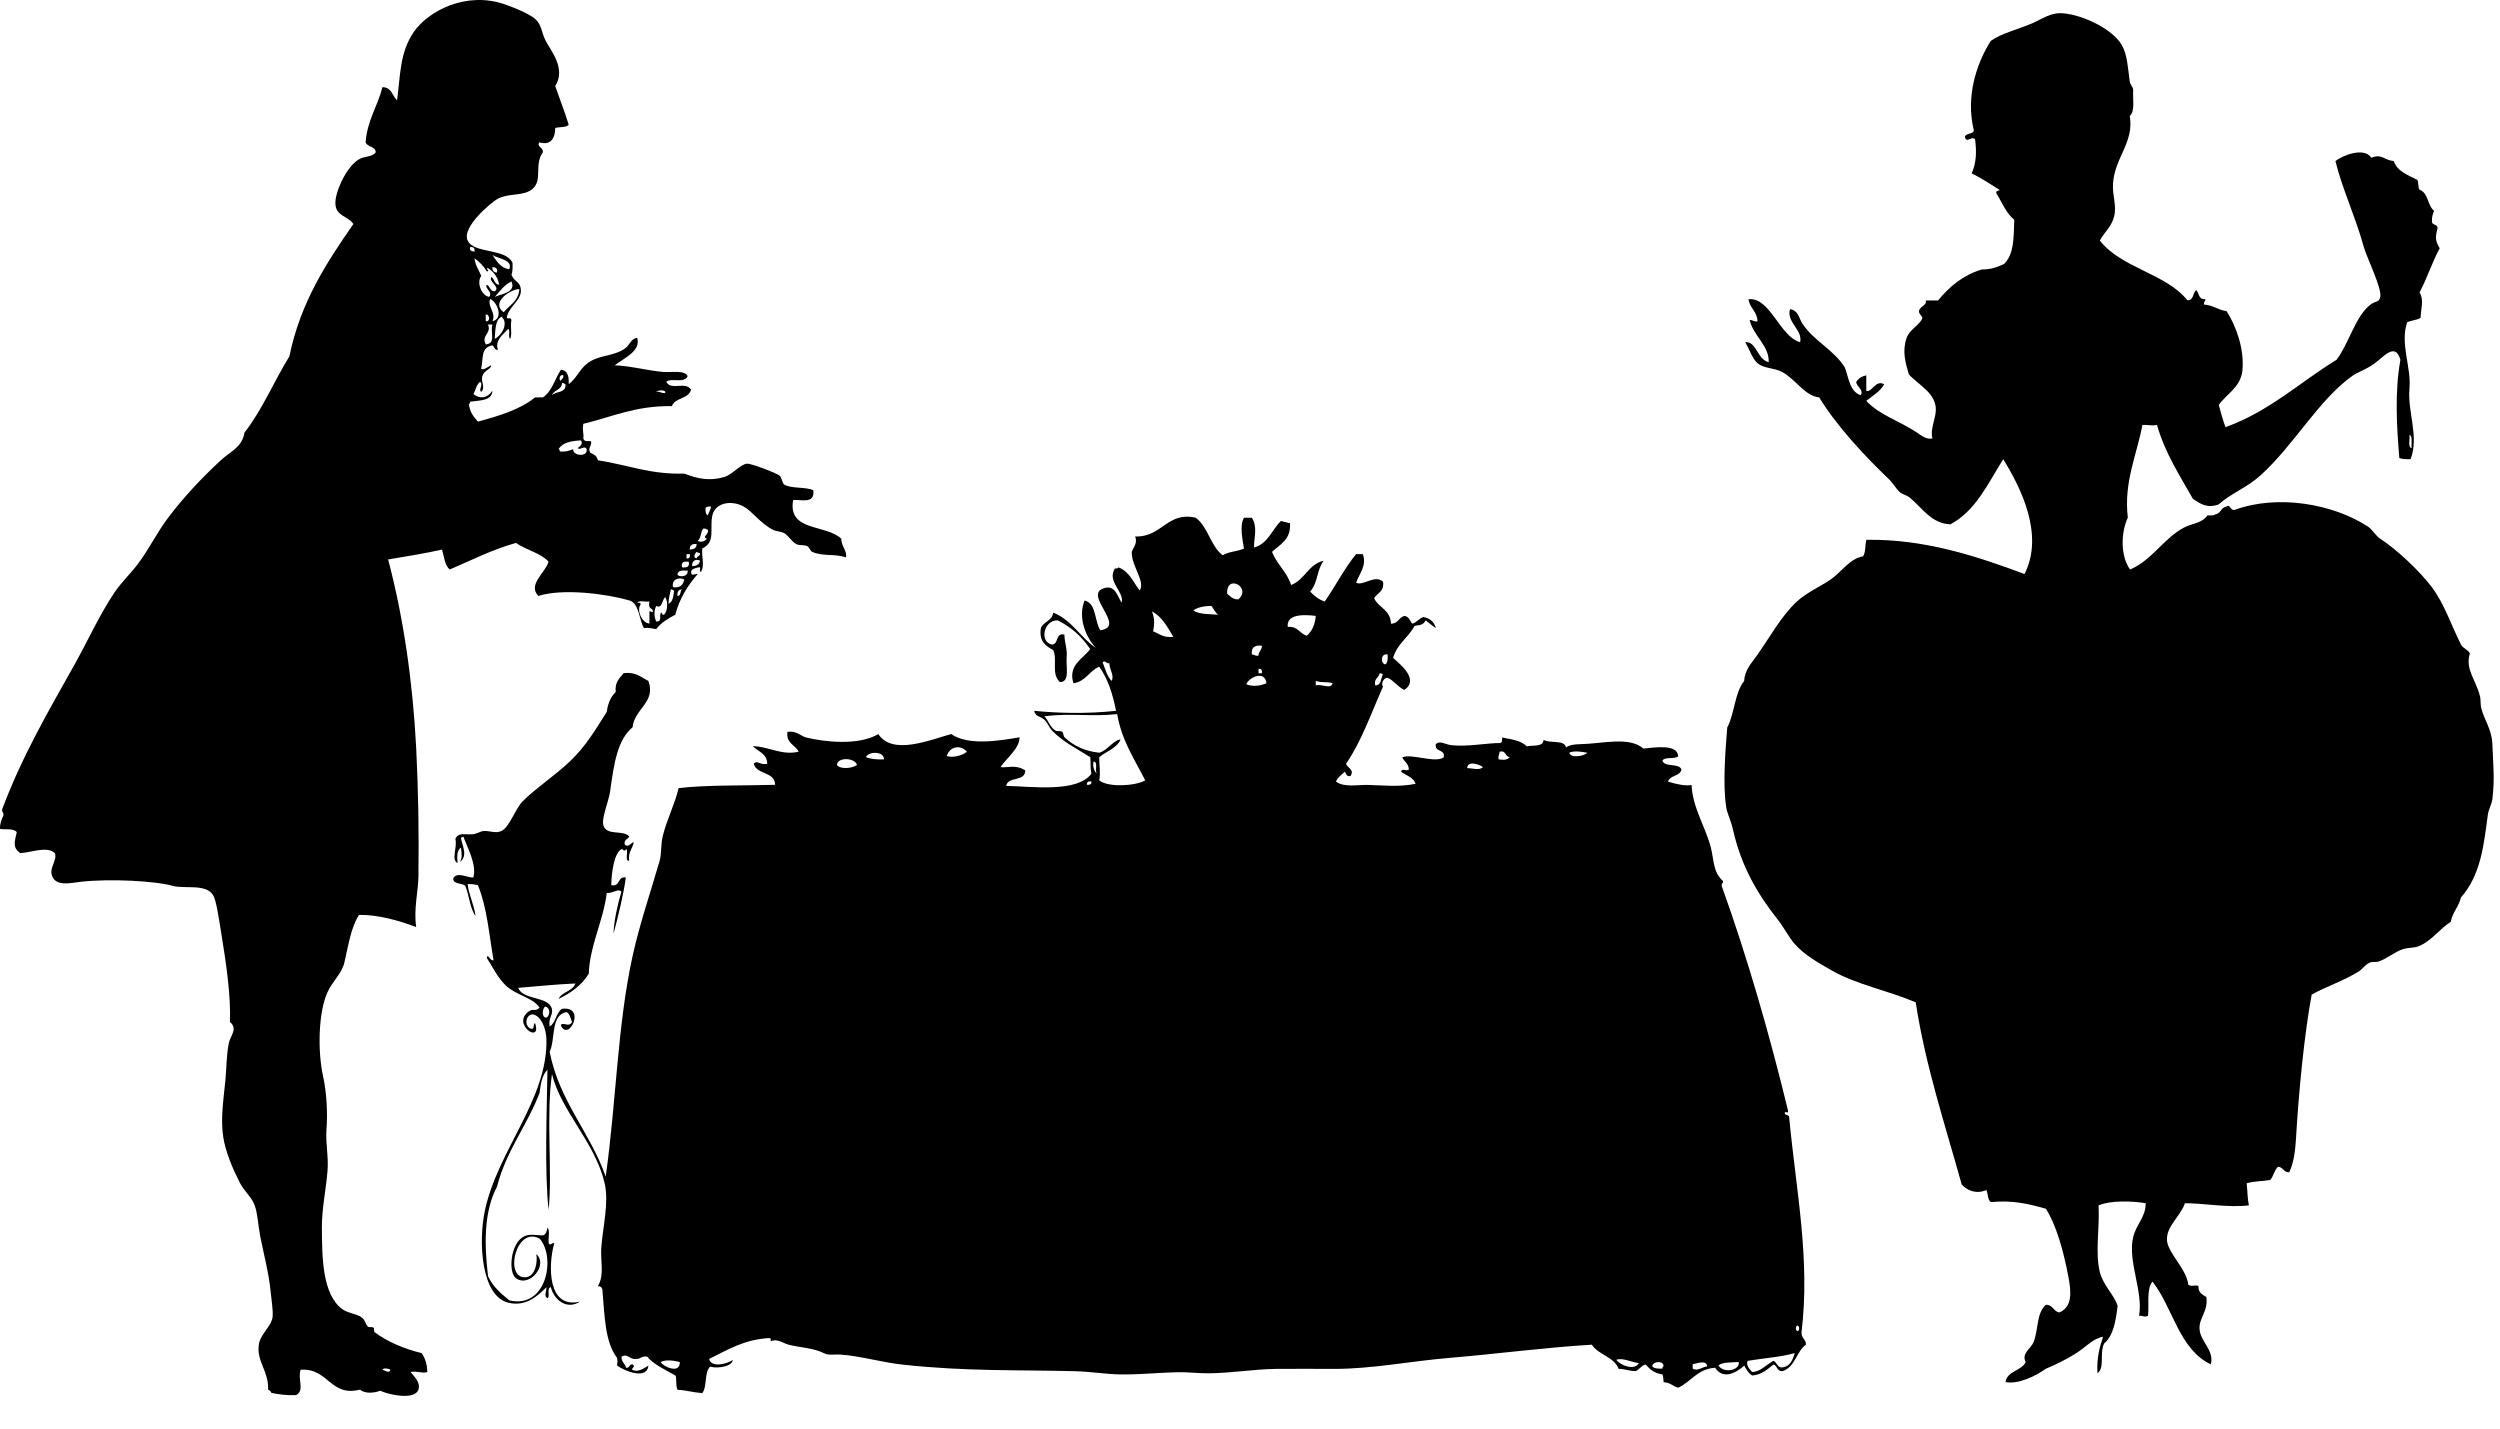 <?xml version="1.0" encoding="UTF-8" standalone="no"?>
<!DOCTYPE svg PUBLIC "-//W3C//DTD SVG 1.1//EN" "http://www.w3.org/Graphics/SVG/1.1/DTD/svg11.dtd">
<svg width="100%" height="100%" viewBox="0 0 56 32" version="1.1" xmlns="http://www.w3.org/2000/svg" xmlns:xlink="http://www.w3.org/1999/xlink" xml:space="preserve" xmlns:serif="http://www.serif.com/" style="fill-rule:evenodd;clip-rule:evenodd;stroke-linejoin:round;stroke-miterlimit:1.414;">
    <g transform="matrix(1,0,0,1,-291.972,-102.862)">
        <path d="M304.032,116.212C303.784,115.958 304.189,115.693 304.26,115.444C304.079,115.243 303.754,115.185 303.531,115.023C302.988,115.175 302.534,115.411 302.048,115.618C301.931,115.528 301.923,115.33 301.872,115.173C301.486,115.261 301.071,115.324 300.666,115.394C301.01,116.689 301.22,118.15 301.295,119.623C301.344,120.594 301.357,121.554 301.345,122.49C301.34,122.834 301.235,123.229 301.295,123.629C300.929,123.488 300.444,123.348 300.014,123.356C299.833,123.637 299.778,124.03 299.687,124.419C299.629,124.669 299.428,124.83 299.309,125.086C299.105,125.526 299.083,126.396 299.208,126.966C299.294,127.354 299.313,127.823 299.284,128.177C299.262,128.468 299.336,128.777 299.308,129.092C299.276,129.507 299.181,129.927 299.182,130.353C299.186,131.019 299.189,131.849 299.635,132.184C299.771,132.285 299.97,132.287 300.087,132.382C300.15,132.432 300.157,132.524 300.214,132.579C300.235,132.601 300.303,132.576 300.339,132.603C300.36,132.619 300.344,132.688 300.363,132.704C300.652,132.917 301.021,133.077 301.419,133.172C301.507,133.305 301.538,133.435 301.545,133.593C301.46,133.638 301.314,133.565 301.167,133.593C301.26,133.709 301.396,133.832 301.344,133.989C301.264,134.239 300.654,134.096 300.489,134.014C300.349,134.069 300.142,134.085 300.038,133.989C299.366,134.161 299.332,133.5 298.706,133.544C298.632,133.769 298.805,133.995 298.606,134.113C298.396,134.121 298.22,134.097 298.052,134.063C298.037,134.027 298.013,134.004 297.977,133.989C297.998,133.568 297.695,133.342 297.776,132.95C297.824,132.724 298.056,132.568 298.079,132.356C298.092,132.201 298.05,131.969 298.028,131.738C297.994,131.388 297.882,130.963 297.8,130.551C297.753,130.304 297.745,130.043 297.675,129.858C297.603,129.667 297.437,129.538 297.349,129.364C297.187,129.046 297.023,128.668 296.972,128.325C296.909,127.909 296.98,127.49 297.023,127.039C297.048,126.765 297.044,126.49 297.098,126.224C297.13,126.068 297.308,125.905 297.122,125.754C297.147,125.172 297.035,124.416 296.922,123.727C296.874,123.435 296.816,123.021 296.744,122.911C296.584,122.66 296.149,122.771 295.866,122.712C295.462,122.592 294.429,122.541 293.781,122.614C293.551,122.639 293.193,122.737 293.127,122.442C293.092,122.285 293.255,122.125 293.202,121.971C293.015,121.805 292.665,121.964 292.424,121.971C292.25,121.846 292.298,121.723 292.348,121.502C292.271,121.405 292.058,121.455 291.972,121.428C291.969,121.3 292.009,121.216 292.047,121.131C292.065,121.055 292.003,121.058 292.023,120.983C292.469,119.795 293.057,118.792 293.63,117.769C293.94,117.218 294.192,116.647 294.534,116.137C294.687,115.908 294.895,115.715 295.061,115.494C295.312,115.161 295.496,114.776 295.741,114.455C296.08,114.008 296.485,113.571 296.922,113.169C297.142,112.967 297.395,112.882 297.449,112.551C297.846,112.044 298.109,111.404 298.454,110.844C298.703,109.633 299.286,108.747 299.888,107.88C299.763,107.695 299.501,107.709 299.485,107.433C299.469,107.181 299.714,106.631 299.988,106.445C300.134,106.346 300.303,106.394 300.389,106.272C300.38,106.134 300.201,106.16 300.162,106.05C300.199,105.55 300.432,105.243 300.539,104.814C300.746,104.817 300.759,105.009 300.866,105.109C300.944,104.528 300.925,104.04 301.242,103.576C301.561,103.115 302.405,102.657 303.278,102.959C303.502,103.036 303.859,103.183 303.981,103.306C304.101,103.425 304.109,103.596 304.182,103.749C304.29,103.978 304.665,104.387 304.409,104.79C304.509,105.079 304.619,105.357 304.711,105.656C304.654,105.723 304.505,105.7 304.409,105.729C304.409,105.924 304.332,106.132 304.056,106.051C303.981,106.143 304.146,106.164 304.132,106.273C303.933,106.547 304.13,106.893 303.905,107.089C303.702,107.267 303.389,107.178 303.126,107.312C302.999,107.377 302.306,107.945 302.447,108.25C302.588,108.55 303.286,108.415 303.452,108.746C303.455,108.847 303.458,108.949 303.428,109.017C303.487,109.164 303.596,109.168 303.629,109.288C303.704,109.565 303.389,109.694 303.327,109.955C303.321,110.047 303.405,109.939 303.428,110.03C303.396,110.199 303.449,110.303 303.404,110.451C303.34,110.423 303.414,110.259 303.354,110.229C303.251,110.351 303.049,110.479 303.126,110.698C303.042,110.71 303.052,110.624 303.001,110.599C302.734,110.646 302.803,110.893 302.75,111.119C302.802,111.17 302.912,111.067 302.976,111.045C302.967,111.143 302.82,111.145 302.775,111.292C302.74,111.408 302.853,111.545 302.751,111.639C302.682,111.602 302.806,111.471 302.726,111.416C302.643,111.474 302.629,111.602 302.576,111.688C302.713,111.803 302.885,111.787 303.003,111.614C302.99,111.847 302.717,111.827 302.5,111.861C302.504,111.89 302.495,111.904 302.476,111.911C302.493,112.091 302.583,112.2 302.677,112.306C303.156,112.177 303.624,112.035 303.958,111.763C304.017,111.763 304.075,111.763 304.134,111.763C304.339,111.626 304.402,111.35 304.535,111.145C304.71,111.158 304.716,111.34 304.712,111.466C304.922,111.308 304.96,111.086 305.215,110.945C305.465,110.808 305.778,110.827 305.993,110.651C306.091,110.568 306.103,110.451 306.245,110.429C306.334,110.728 305.946,110.884 305.741,111.046C306.077,111.054 306.498,111.167 306.821,111.193C307.007,111.21 307.321,111.144 307.375,111.292C307.293,111.459 307.002,111.316 306.897,111.416C307.01,111.621 307.319,111.394 307.451,111.589C307.4,111.805 307.089,111.763 307.023,111.96C306.212,111.945 305.677,112.203 305.038,112.356C305.008,112.523 305.057,112.566 305.038,112.678C305.058,112.781 305.167,112.723 305.215,112.752C305.22,112.885 305.138,112.875 305.19,112.999C305.269,113.049 305.329,113.045 305.365,113.172C306.042,113.277 306.547,113.495 307.3,113.47C307.602,113.589 307.878,113.644 308.205,113.544C308.375,113.491 308.561,113.259 308.707,113.248C308.789,113.241 309.363,113.454 309.436,113.518C309.482,113.56 309.494,113.676 309.537,113.716C309.7,113.811 310.005,113.764 310.19,113.841C310.233,114.17 309.897,114.04 309.738,114.064C309.616,114.779 310.471,114.598 310.818,114.93C310.812,115.096 310.964,115.222 310.918,115.349C310.677,115.258 310.421,115.333 310.164,115.224C310.131,115.212 310.099,115.123 310.064,115.102C309.99,115.057 309.888,115.089 309.812,115.051C309.708,115 309.635,114.858 309.537,114.804C309.461,114.762 309.357,114.767 309.285,114.73C308.994,114.576 308.824,114.315 308.631,114.209C308.354,114.056 307.992,114.123 307.929,114.407C307.861,114.708 308.013,115.001 307.702,115.149C307.686,115.363 307.76,115.515 307.677,115.668C307.61,115.685 307.696,115.552 307.628,115.569C307.552,115.586 307.473,115.6 307.452,115.668C307.452,115.784 307.522,115.716 307.602,115.718C307.382,115.972 307.197,116.258 307.098,116.632C306.934,116.718 306.778,116.812 306.671,116.954C306.583,116.942 306.508,116.917 306.395,116.929C306.289,116.745 306.291,116.376 306.069,116.311C305.556,116.163 304.576,116.036 304.032,116.212ZM306.319,116.41C306.23,116.522 306.345,116.817 306.519,116.83C306.519,116.74 306.519,116.648 306.519,116.557C306.575,116.541 306.599,116.628 306.595,116.533C306.571,116.485 306.483,116.497 306.519,116.335C306.435,116.351 306.288,116.303 306.245,116.361C306.283,116.363 306.331,116.356 306.319,116.41ZM302.601,108.499C302.613,108.421 302.58,108.387 302.5,108.399C302.483,108.482 302.542,108.489 302.601,108.499ZM303.38,108.894C303.465,108.675 303.133,108.664 303.003,108.574C303.098,108.709 303.178,108.863 303.38,108.894ZM302.752,109.042C302.64,109.194 302.757,109.479 302.928,109.513C303.025,109.412 302.811,109.307 302.877,109.241C302.953,109.271 302.944,109.388 303.054,109.388C303.192,109.29 302.905,109.171 302.978,109.066C303.051,109.109 303.042,109.234 303.154,109.24C303.122,109.066 303.03,108.949 302.903,108.868C302.825,108.861 302.966,108.939 302.878,108.942C302.808,108.823 302.71,108.728 302.602,108.646C302.618,108.811 302.7,108.913 302.752,109.042ZM303.103,108.968C303.123,108.876 303.076,108.846 303.003,108.845C302.996,108.924 303.032,108.963 303.103,108.968ZM303.054,109.513C303.21,109.442 303.536,109.416 303.43,109.167C303.265,109.242 303.17,109.387 303.054,109.513ZM303.254,109.857C303.384,109.698 303.587,109.608 303.606,109.338C303.434,109.329 302.947,109.627 303.254,109.857ZM303.003,110.057C303.257,110.001 303.115,109.626 302.952,109.561C302.881,109.732 303.091,109.857 303.003,110.057ZM302.853,110.057C302.963,110.077 302.942,109.895 302.853,109.908C302.853,109.956 302.853,110.007 302.853,110.057ZM303.054,110.451C303.199,110.387 303.379,110.108 303.205,109.955C303.06,110.03 303.071,110.255 303.054,110.451ZM302.853,110.576C303.091,110.558 302.948,110.305 303.003,110.131C302.97,110.131 302.936,110.131 302.902,110.131C302.99,110.336 302.743,110.369 302.853,110.576ZM304.535,111.392C304.546,111.344 304.606,111.347 304.587,111.267C304.51,111.238 304.479,111.373 304.535,111.392ZM304.335,111.712C304.429,111.624 304.661,111.67 304.637,111.465C304.605,111.463 304.601,111.433 304.561,111.44C304.556,111.599 304.381,111.593 304.335,111.712ZM306.873,111.663C306.898,111.579 306.684,111.605 306.671,111.639C306.765,111.621 306.779,111.68 306.873,111.663ZM304.485,112.923C304.505,112.929 304.514,112.944 304.509,112.973C304.646,112.991 304.724,112.954 304.812,112.923C304.791,113.074 305.146,113.11 305.113,112.923C305.065,112.825 304.967,112.959 304.912,112.899C304.97,112.853 305.033,112.81 304.987,112.727C304.766,112.738 304.569,112.775 304.485,112.923ZM307.777,114.234C307.773,114.311 307.776,114.384 307.827,114.407C307.849,114.338 307.887,114.284 307.902,114.209C307.845,114.202 307.806,114.212 307.777,114.234ZM307.602,114.976C307.656,115.022 307.779,114.986 307.802,114.928C307.686,114.884 307.86,114.837 307.827,114.729C307.793,114.721 307.779,114.693 307.725,114.703C307.664,114.774 307.677,114.918 307.602,114.976ZM307.424,115.174C307.511,115.165 307.578,115.144 307.576,115.049C307.474,115.039 307.416,115.076 307.424,115.174ZM307.576,115.371C307.584,115.313 307.663,115.326 307.651,115.249C307.617,115.249 307.595,115.238 307.576,115.223C307.541,115.255 307.486,115.355 307.576,115.371ZM307.35,115.371C307.416,115.38 307.433,115.337 307.424,115.274C307.4,115.274 307.375,115.274 307.35,115.274C307.35,115.305 307.35,115.338 307.35,115.371ZM307.476,115.545C307.572,115.54 307.641,115.509 307.652,115.421C307.558,115.373 307.466,115.423 307.476,115.545ZM307.249,115.569C307.356,115.584 307.425,115.561 307.399,115.445C307.293,115.431 307.224,115.454 307.249,115.569ZM307.148,115.742C307.235,115.804 307.392,115.763 307.375,115.644C307.262,115.639 307.145,115.631 307.148,115.742ZM307.048,116.015C307.215,116.038 307.276,115.959 307.299,115.843C307.183,115.778 307.008,115.844 307.048,116.015ZM306.947,116.385C307.05,116.345 307.053,116.21 307.073,116.089C307.042,116.088 307.038,116.059 306.999,116.065C306.977,116.167 306.949,116.262 306.947,116.385ZM307.148,116.212C307.233,116.212 307.2,116.098 307.249,116.064C307.168,116.067 307.138,116.12 307.148,116.212ZM306.671,116.435C306.617,116.552 306.621,116.668 306.671,116.783C306.834,116.794 306.707,116.598 306.797,116.584C306.8,116.613 306.805,116.642 306.848,116.632C306.926,116.548 306.941,116.35 306.873,116.237C306.797,116.3 306.807,116.508 306.671,116.435ZM300.716,133.544C300.695,133.522 300.557,133.492 300.54,133.544C300.595,133.56 300.696,133.637 300.716,133.544Z"/>
        <path d="M303.907,125.583C303.737,125.594 303.717,125.841 303.856,125.903C303.961,125.934 303.901,125.798 303.958,125.781C304.12,126.271 303.4,125.79 303.832,125.508C303.92,125.45 303.967,125.529 304.058,125.433C303.911,125.204 303.536,125.16 303.304,124.939C303.118,124.762 303.015,124.533 302.877,124.321C302.897,124.196 302.947,124.399 303.028,124.371C302.927,123.794 302.878,123.167 302.676,122.689C302.582,122.674 302.585,122.666 302.448,122.664C302.456,122.856 302.594,123.129 302.625,123.382C302.497,123.209 302.485,122.925 302.397,122.712C302.334,122.629 302.126,122.683 302.123,122.541C302.206,122.369 302.477,122.541 302.575,122.515C302.656,122.245 302.448,121.855 302.349,121.601C302.328,121.605 302.323,121.624 302.298,121.624C302.305,121.764 302.474,122.031 302.273,122.169C302.334,122.063 302.312,121.99 302.298,121.849C302.194,121.914 302.214,122.076 302.222,122.194C302.069,122.118 302.222,121.853 302.172,121.65C302.246,121.505 302.353,121.56 302.549,121.55C302.642,121.546 302.727,121.485 302.8,121.477C302.936,121.464 303.062,121.539 303.203,121.477C303.38,121.398 303.522,120.965 303.681,120.81C303.974,120.515 304.39,120.246 304.735,119.92C305.104,119.57 305.322,119.188 305.564,118.807C305.588,118.617 305.655,118.467 305.764,118.362C305.739,118.138 305.854,118.052 305.942,117.941C306.22,117.907 306.332,118.035 306.494,118.113C306.677,118.584 306.181,118.74 306.142,119.152C305.809,119.434 305.731,119.918 305.639,120.587C305.609,120.81 305.438,121.194 305.489,121.354C305.565,121.594 305.933,121.44 306.067,121.601C306.039,121.664 305.945,121.664 305.965,121.775C306.043,121.864 306.111,121.736 306.167,121.725C306.145,121.876 306.036,121.942 306.066,122.145C305.949,122.145 306.066,121.913 305.991,121.874C305.998,121.959 305.888,121.882 305.916,121.874C305.718,121.932 305.665,122.476 305.665,122.69C305.874,122.732 305.795,122.488 305.991,122.516C305.942,122.885 305.82,123.385 305.715,123.777C305.72,123.51 305.808,123.11 305.891,122.839C305.83,122.749 305.7,122.88 305.564,122.863C305.484,123.502 305.179,124.049 305.162,124.669C305.007,124.927 304.766,125.103 304.484,125.237C304.562,125.074 304.799,125.071 304.86,124.892C304.434,124.91 303.981,124.958 303.58,124.99C303.684,125.271 304.262,125.171 304.334,125.46C304.366,125.595 304.252,125.653 304.284,125.856C304.425,125.772 304.425,125.548 304.559,125.46C305.118,125.383 304.708,126.216 304.534,125.83C304.569,125.737 304.722,125.89 304.785,125.756C304.753,125.673 304.739,125.57 304.66,125.533C304.3,125.599 304.42,126.137 304.284,126.423C304.506,127.547 305.19,128.217 305.54,129.218C305.783,127.475 305.801,125.828 306.143,124.273C306.305,123.54 306.544,122.851 306.747,122.147C306.794,121.985 306.768,121.796 306.821,121.578C306.909,121.22 307.089,120.874 307.173,120.516C307.786,120.442 308.634,120.463 309.335,120.442C309.327,120.136 308.922,120.223 308.857,119.971C308.929,119.877 309.001,120.01 309.159,119.971C309.152,119.739 308.951,119.697 308.833,119.576C309.195,119.582 309.481,119.791 309.862,119.7C309.787,119.544 309.576,119.519 309.611,119.255C309.811,119.23 309.885,119.33 310.011,119.377C310.409,119.479 311.204,119.573 311.646,119.305C311.963,119.79 312.799,119.437 313.278,119.305C313.655,119.563 314.318,119.464 314.811,119.377C314.806,119.638 314.523,119.835 314.384,120.045C314.538,120.069 314.715,119.976 314.938,120.119C314.94,120.379 314.547,120.247 314.51,120.466C315.103,120.479 316.098,120.621 316.419,120.194C316.389,120.046 316.41,119.992 316.394,119.823C316.093,119.633 315.781,119.479 315.54,119.229C315.471,119.157 315.434,119.045 315.364,118.982C315.284,118.909 315.154,118.911 315.138,118.784C315.657,118.838 316.33,118.855 316.971,118.784C316.897,118.405 316.786,118.06 316.594,117.796C316.37,117.888 316.295,118.128 316.017,118.167C315.888,117.759 316.24,117.613 316.393,117.401C316.209,117.128 315.972,116.909 315.664,116.758C315.348,116.75 315.249,117.246 315.539,117.3C315.695,117.291 315.602,117.032 315.815,117.077C315.816,117.263 315.884,117.389 315.865,117.597C315.846,117.795 315.945,118.142 315.715,118.14C315.51,117.96 315.666,117.633 315.564,117.424C315.399,117.332 315.24,117.233 315.288,116.93C315.349,116.784 315.542,116.769 315.564,116.585C315.983,116.749 316.171,117.141 316.518,117.375C316.321,117.164 316.101,116.722 316.267,116.312C316.54,116.383 316.483,116.777 316.62,116.979C317.218,116.899 316.228,116.191 316.695,116.039C316.951,115.958 316.991,116.198 317.097,116.362C317.16,116.107 316.759,115.897 316.946,115.595C316.983,115.597 317.018,115.599 317.022,115.57C317.267,115.659 317.356,115.901 317.501,116.09C317.635,115.882 317.314,115.548 317.323,115.224C317.366,115.112 317.458,115.024 317.399,114.879C318.001,114.902 318.114,114.313 318.756,114.459C319.033,114.662 319.086,115.09 319.359,115.299C319.529,115.207 319.657,115.226 319.836,115.151C319.807,114.943 319.734,114.649 319.836,114.459C319.895,114.459 319.954,114.459 320.013,114.459C320.153,114.678 320.054,114.916 320.063,115.126C320.377,115.041 320.461,114.726 320.666,114.532C320.736,114.546 320.798,114.57 320.868,114.583C320.892,114.953 320.644,115.055 320.465,115.224C320.575,115.505 320.799,115.671 320.893,115.966C321.202,115.849 321.276,115.502 321.622,115.423C321.464,115.632 321.499,115.907 321.32,116.114C321.41,116.206 321.508,116.291 321.646,116.337C321.888,115.99 322.083,115.597 322.349,115.275C322.401,115.275 322.451,115.275 322.499,115.275C322.597,115.537 322.409,115.726 322.349,115.916C322.519,115.993 322.764,115.724 322.952,115.892C322.986,116.116 322.82,116.142 322.752,116.263C322.852,116.477 323.124,116.524 323.129,116.832C323.292,116.835 323.303,116.69 323.431,116.659C323.536,116.671 323.551,116.77 323.607,116.832C323.711,116.803 323.755,116.714 323.858,116.684C324.006,116.712 324.098,116.793 324.134,116.931C324.053,116.879 323.985,116.815 323.907,116.759C323.85,116.873 323.763,116.86 323.656,116.883C323.522,117.145 323.263,117.286 323.178,117.599C323.332,117.741 323.772,118.077 323.43,118.317C323.28,118.249 323.204,118.11 323.053,118.044C322.96,118.039 322.901,118.19 322.951,118.243C322.688,118.833 322.471,119.467 322.122,119.973C322.16,120.067 322.315,120.098 322.224,120.245C322.128,120.264 322.127,120.192 322.098,120.147C322.025,120.215 321.939,120.271 321.897,120.369C322.085,120.508 322.381,120.437 322.626,120.445C322.956,120.453 323.315,120.496 323.682,120.419C323.631,120.272 323.469,120.232 323.355,120.148C323.387,120.053 323.458,120.151 323.531,120.099C323.525,119.965 323.427,119.922 323.381,119.827C323.588,119.735 324.12,119.964 324.311,119.827C324.351,119.632 324.101,119.721 324.135,119.531C324.227,119.441 324.354,119.542 324.487,119.555C324.852,119.593 325.291,119.504 325.568,119.506C325.622,119.503 325.622,119.445 325.618,119.381C325.827,119.423 326.05,119.451 326.172,119.58C326.316,119.549 326.544,119.599 326.548,119.432C326.677,119.526 327.013,119.42 327.051,119.604C327.129,119.551 327.22,119.534 327.377,119.531C327.862,119.523 328.468,119.351 328.784,119.63C329.026,119.608 329.549,119.517 329.563,119.802C329.487,119.877 329.264,119.805 329.21,119.9C329.261,120.059 329.583,119.946 329.637,120.099C329.606,120.257 329.377,120.221 329.336,120.37C329.516,120.428 329.732,120.473 329.863,120.446C329.885,120.948 330.171,121.382 330.291,121.829C330.364,122.105 330.339,122.399 330.566,122.596C330.577,122.655 330.521,122.65 330.542,122.719C331.114,124.307 331.619,126.069 332.024,127.74C332.028,127.837 331.985,127.732 331.949,127.79C331.951,127.853 332.047,127.825 332.049,127.888C332.208,129.56 332.524,131.061 332.326,132.71C332.321,132.836 332.424,132.859 332.426,132.982C332.208,133.136 332.187,133.486 331.899,133.576C331.772,133.585 331.788,133.452 331.699,133.427C331.561,133.532 331.443,133.654 331.22,133.674C331.14,133.621 331.089,133.54 331.045,133.452C330.858,133.615 330.572,133.775 330.391,133.5C329.991,133.525 329.856,133.814 329.563,133.947C329.445,133.913 329.379,133.829 329.237,133.823C329.227,133.715 329.232,133.708 329.211,133.649C329.034,133.626 328.928,133.534 328.834,133.427C328.732,133.45 328.7,133.54 328.608,133.576C328.43,133.569 328.367,133.522 328.23,133.525C328.125,133.251 327.778,133.213 327.628,132.983C326.563,133.047 325.523,133.188 324.437,133.279C323.57,133.351 322.705,133.528 321.848,133.525C321.413,133.524 320.993,133.522 320.568,133.525C320.052,133.531 319.543,133.622 319.036,133.624C318.787,133.625 318.565,133.593 318.331,133.6C317.914,133.61 317.499,133.655 317.076,133.649C316.743,133.645 316.391,133.584 316.045,133.577C314.804,133.544 313.607,133.586 312.176,133.428C311.72,133.377 311.228,133.233 310.794,133.204C310.666,133.196 310.534,133.226 310.441,133.179C310.182,133.05 309.89,133.049 309.637,132.983C309.506,132.947 309.379,132.839 309.236,132.907C309.238,132.872 309.24,132.838 309.21,132.834C308.631,132.865 308.264,133.105 307.855,133.303C307.909,133.512 308.268,133.409 308.382,133.327C308.39,133.457 308.068,133.528 307.879,133.475C307.745,133.599 307.816,133.924 307.703,134.068C307.468,134.05 307.354,134.002 307.15,133.994C307.098,133.9 307.139,133.713 307.099,133.672C306.86,133.537 306.609,133.424 306.472,133.252C306.344,133.226 306.327,133.308 306.22,133.302C306.07,133.32 306.035,133.17 305.894,133.252C305.886,133.375 305.979,133.401 305.995,133.499C306.083,133.513 306.057,133.412 306.145,133.426C306.228,133.475 306.082,133.531 306.145,133.549C306.266,133.609 306.409,133.504 306.497,133.451C306.467,133.774 305.973,133.58 305.795,133.451C305.807,133.352 305.807,133.376 305.795,133.278C305.524,132.933 305.515,132.333 305.467,131.769C305.465,131.706 305.43,131.674 305.366,131.67C305.517,131.409 305.418,131.119 305.441,130.805C305.476,130.347 305.615,129.797 305.517,129.371C305.307,128.457 304.545,127.762 304.336,126.923C304.2,127.889 304.349,129.1 304.261,129.965C304.167,129.135 304.221,127.732 304.235,126.824C304.118,126.939 304.082,127.137 304.059,127.342C303.777,128.079 303.313,128.635 303.104,129.445C302.812,129.998 302.817,130.716 302.904,131.448C303.01,131.682 303.194,131.838 303.382,131.991C304.225,132.186 304.425,131.013 304.06,130.608C303.534,130.316 303.261,131.482 303.733,131.473C303.968,131.47 304.019,131.119 303.985,130.953C304.257,131.19 303.841,131.707 303.534,131.498C303.35,131.373 303.403,130.711 303.709,130.558C303.845,130.49 303.997,130.538 304.137,130.534C304.206,130.512 304.22,130.434 304.237,130.36C304.296,130.427 304.248,130.599 304.263,130.707C304.284,130.78 304.343,130.693 304.388,130.707C304.242,131.228 304.243,132.194 304.966,132.017C304.658,132.219 304.372,131.961 304.312,131.696C304.211,131.704 304.3,131.899 304.237,131.943C304.146,131.893 304.216,131.796 304.212,131.696C304.009,131.901 303.741,132.137 303.359,132.043C302.751,131.894 302.685,130.69 302.831,129.99C303.117,128.624 304.246,127.491 304.212,126.133C304.203,125.899 304.095,125.62 303.907,125.583ZM319.461,116.163C319.531,116.217 319.582,116.292 319.712,116.287C320.019,116.019 319.436,115.705 319.461,116.163ZM318.707,116.534C318.808,116.632 319.155,116.619 319.26,116.632C319.192,116.586 319.158,116.501 319.109,116.435C318.92,116.434 318.773,116.479 318.707,116.534ZM317.802,117.003C317.94,117.058 318.034,117.153 318.254,117.127C318.124,116.91 318.007,116.679 317.776,116.558C317.848,116.747 317.826,116.863 317.802,117.003ZM320.817,116.904C321.046,116.885 321.082,117.055 321.244,117.103C321.36,117.003 321.43,116.856 321.445,116.658C321.224,116.632 320.782,116.597 320.817,116.904ZM320.014,117.522C320.074,117.522 320.088,117.566 320.163,117.546C320.162,117.446 320.243,117.427 320.239,117.325C320.079,117.308 319.994,117.364 320.014,117.522ZM323.004,117.745C323.056,117.706 323.063,117.62 323.054,117.522C322.898,117.487 322.891,117.728 323.004,117.745ZM316.671,117.697C316.728,117.846 316.77,118.01 316.872,118.115C316.94,117.99 316.82,117.86 316.822,117.72C316.746,117.728 316.725,117.642 316.671,117.697ZM320.163,117.943C320.188,117.943 320.213,117.943 320.239,117.943C320.247,117.878 320.23,117.837 320.163,117.845C320.163,117.876 320.163,117.909 320.163,117.943ZM322.777,118.215C322.922,118.215 322.897,118.052 322.952,117.967C322.922,117.966 322.918,117.937 322.877,117.943C322.856,118.048 322.744,118.061 322.777,118.215ZM319.887,118.19C320.026,118.246 320.2,118.23 320.34,118.166C320.306,117.865 319.947,118.035 319.887,118.19ZM321.445,118.215C321.597,118.175 321.782,118.315 321.822,118.165C321.688,118.126 321.595,118.162 321.445,118.115C321.445,118.15 321.445,118.181 321.445,118.215ZM315.365,118.908C315.452,118.99 315.486,119.144 315.615,119.228C315.644,119.248 315.732,119.227 315.766,119.254C315.791,119.273 315.793,119.355 315.817,119.376C316.02,119.572 316.279,119.689 316.595,119.723C316.783,119.671 316.919,119.431 317.074,119.427C316.983,119.627 316.755,119.69 316.595,119.822C316.593,120.036 316.629,120.147 316.595,120.341C316.792,120.508 317.418,120.468 317.625,120.341C317.375,119.851 317.098,119.447 316.997,118.858C316.429,118.922 315.944,118.829 315.365,118.908ZM313.18,119.797C313.319,119.846 313.543,119.781 313.631,119.699C313.484,119.537 313.247,119.579 313.18,119.797ZM325.541,119.872C325.658,119.884 325.72,119.895 325.792,119.822C325.682,119.815 325.716,119.666 325.566,119.699C325.558,119.757 325.526,119.791 325.541,119.872ZM327.124,119.723C327.156,119.857 327.472,119.796 327.525,119.723C327.421,119.704 327.224,119.67 327.124,119.723ZM311.37,119.822C311.476,119.865 311.613,119.878 311.772,119.872C311.781,119.685 311.422,119.687 311.37,119.822ZM310.718,119.996C310.792,120.102 311.072,120.074 311.169,119.996C311.12,119.834 310.737,119.813 310.718,119.996ZM316.546,120.192C316.483,120.139 316.58,119.929 316.47,119.921C316.442,119.979 316.474,120.154 316.546,120.192ZM324.837,120.069C324.923,120.062 325.117,120.131 325.189,120.044C325.125,119.992 324.842,119.885 324.837,120.069ZM316.32,120.441C316.384,120.447 316.428,120.431 316.42,120.365C316.354,120.36 316.312,120.375 316.32,120.441ZM304.208,125.657C304.305,125.612 304.3,125.43 304.184,125.409C304.122,125.446 304.095,125.655 304.208,125.657ZM332.25,132.679C332.283,132.647 332.288,132.557 332.224,132.555C332.189,132.587 332.186,132.677 332.25,132.679ZM331.119,133.345C331.077,133.441 331.159,133.529 331.219,133.594C331.397,133.597 331.534,133.431 331.698,133.345C331.782,133.377 331.775,133.5 331.898,133.493C332.073,133.468 332.128,133.326 332.174,133.172C331.833,133.265 331.514,133.279 331.119,133.345ZM328.681,133.396C328.524,133.379 328.325,133.269 328.178,133.321C328.259,133.446 328.59,133.572 328.681,133.396ZM306.771,133.371C306.825,133.473 307.205,133.652 307.2,133.371C307.058,133.336 306.89,133.313 306.771,133.371ZM328.983,133.47C329.026,133.518 329.114,133.523 329.209,133.519C329.215,133.5 329.21,133.47 329.235,133.47C329.245,133.328 328.984,133.352 328.983,133.47ZM329.888,133.421C329.888,133.454 329.888,133.486 329.888,133.519C329.996,133.587 330.104,133.477 330.214,133.47C330.201,133.317 329.998,133.399 329.888,133.421ZM330.466,133.446C330.57,133.634 330.955,133.562 330.919,133.371C330.753,133.383 330.564,133.37 330.466,133.446Z"/>
        <path d="M339.009,108.25C339.487,108.869 340.479,108.981 340.969,109.587C341.122,109.596 341.081,109.416 341.17,109.362C341.236,109.428 341.215,109.581 341.37,109.56C341.381,109.62 341.325,109.614 341.345,109.684C341.547,109.699 341.658,109.806 341.848,109.832C342.057,110.156 342.252,110.683 342.201,111.169C342.16,111.541 341.825,111.704 341.673,111.934C341.731,112.147 341.757,112.247 341.823,112.43C342.806,112.078 343.485,111.426 344.311,110.921C344.584,110.56 344.72,109.987 345.04,109.71C345.187,109.581 345.259,109.656 345.29,109.513C345.332,109.319 344.978,108.615 344.915,108.374C344.738,107.727 344.427,107.062 344.286,106.47C344.446,106.341 344.931,106.15 345.09,106.396C345.324,106.298 345.364,106.447 345.592,106.47C345.672,106.703 345.909,106.784 346.12,106.891C346.152,106.949 346.131,107.061 346.17,107.113C346.371,107.18 346.344,107.47 346.496,107.582C346.472,107.648 346.444,107.712 346.448,107.805C346.432,107.918 346.58,107.871 346.573,107.979C346.513,108.184 346.53,108.272 346.621,108.423C346.453,108.733 346.337,109.099 346.17,109.412C346.278,109.592 346.196,109.771 346.194,109.981C346.115,110.033 345.984,110.038 345.893,110.08C345.727,110.563 345.988,111.081 345.944,111.564C345.896,112.089 346.165,112.641 345.969,113.146C345.872,113.152 345.783,113.147 345.717,113.122C345.659,112.425 345.61,111.656 345.741,110.921C345.621,110.512 345.365,110.865 345.138,111.02C344.957,111.145 344.78,111.203 344.685,111.267C343.917,111.803 343.363,112.83 342.601,113.516C342.302,113.786 341.948,113.911 341.671,114.16C341.418,114.255 341.26,114.15 341.093,114.035C340.797,113.511 340.471,113.016 340.288,112.38C340.156,112.407 340.119,112.375 339.962,112.38C339.84,113.044 339.54,113.66 339.635,114.456C339.472,114.813 339.475,115.325 339.685,115.619C340.178,115.411 340.431,114.928 340.892,114.68C341.07,114.584 341.282,114.593 341.42,114.407C341.486,114.407 341.563,114.417 341.595,114.383C341.722,114.366 341.72,114.226 341.847,114.209C341.924,114.141 341.926,114.297 342.023,114.285C342.992,113.929 344.233,114.148 345.012,114.656C345.115,114.723 345.18,114.857 345.288,114.929C345.647,115.161 346.163,115.641 346.446,116.015C346.729,116.395 346.882,116.874 347.098,117.3C347.143,117.389 347.256,117.41 347.297,117.499C347.186,117.854 347.433,118.089 347.525,118.463C347.543,118.541 347.532,118.632 347.549,118.71C347.615,118.99 347.789,119.194 347.801,119.527C347.816,119.954 347.859,120.294 347.801,120.763C347.784,120.884 347.716,120.992 347.7,121.11C347.611,121.762 347.551,122.453 347.097,122.965C347.05,123.174 346.91,123.292 346.87,123.508C346.614,123.674 346.452,123.927 346.166,124.051C346.052,124.102 345.912,124.084 345.789,124.126C345.608,124.189 345.45,124.329 345.262,124.397C345.197,124.422 345.122,124.397 345.062,124.422C344.948,124.468 344.907,124.558 344.81,124.621C344.472,124.833 344.076,124.961 343.754,125.14C343.594,125.993 343.465,127.282 343.403,128.355C343.387,128.618 343.359,128.891 343.251,129.122C343.122,129.125 343.118,129.006 343,128.997C342.917,129.071 342.899,129.21 342.825,129.294C342.654,129.323 342.449,129.319 342.297,129.368C342.322,129.577 342.308,129.671 342.348,129.862C341.891,129.919 341.305,129.812 340.915,129.814C340.811,130.116 340.487,130.334 340.513,130.653C340.535,130.929 340.951,131.287 340.991,131.643C341.083,131.689 341.142,131.637 341.217,131.667C341.207,131.818 341.306,131.86 341.394,131.914C341.443,132.247 341.213,132.382 341.244,132.657C341.272,132.922 341.576,133.116 341.494,133.424C340.779,133.081 340.65,132.16 340.188,131.57C340.044,131.723 340.118,132.143 340.087,132.336C340.004,132.376 339.991,132.331 339.887,132.336C339.985,131.78 339.618,131.095 339.76,130.556C339.834,130.273 340.033,130.128 340.036,129.815C339.753,129.764 339.256,129.745 338.98,129.863C339.006,130.407 338.901,130.909 339.006,131.347C339.081,131.659 339.326,131.855 339.407,132.114C339.365,132.452 339.313,132.78 339.106,132.954C338.997,133.167 339.123,133.508 338.956,133.621C338.934,133.287 339.002,133.04 339.081,132.805C338.857,132.842 338.684,133.046 338.477,133.175C338.265,133.31 338.034,133.424 337.799,133.522C337.581,133.681 337.173,133.881 336.895,133.819C336.938,133.566 337.248,133.574 337.347,133.374C337.246,133.175 337.466,133.068 337.523,132.929C337.635,132.65 337.585,132.277 337.799,132.089C337.961,132.086 337.965,132.238 338.1,132.261C338.397,132.136 338.37,131.805 338.301,131.446C338.199,130.905 338.035,130.302 337.799,129.938C337.385,129.82 337.049,129.744 336.568,129.789C336.493,129.74 336.505,129.606 336.467,129.518C336.242,129.619 336.033,129.528 335.914,129.394C335.543,128.059 335.1,126.728 334.884,125.314C334.226,125.038 333.56,124.918 332.999,124.598C332.713,124.433 332.397,124.261 332.17,124.004C332.04,123.856 331.935,123.639 331.793,123.46C331.334,122.881 330.97,122.255 330.788,121.433C330.747,121.247 330.661,121.092 330.638,120.937C330.56,120.42 330.62,119.696 330.662,119.157C330.828,118.852 330.827,118.379 331.04,118.118C331.055,117.864 331.202,117.724 331.341,117.525C331.619,117.129 331.88,116.653 332.22,116.338C332.443,116.133 332.726,116.013 332.975,115.845C333.232,115.667 333.397,115.38 333.703,115.324C333.767,115.24 333.747,115.07 333.779,114.954C335.076,114.932 336.249,115.32 337.321,115.72C337.768,114.844 337.24,113.787 336.844,113.148C336.504,113.688 336.236,114.297 335.662,114.607C335.235,114.588 335.04,114.251 334.758,114.014C334.683,113.951 334.582,113.935 334.532,113.891C334.443,113.811 334.378,113.686 334.282,113.594C333.74,113.077 333.114,112.405 332.722,111.764C332.399,111.73 332.199,111.363 331.893,111.194C331.716,111.098 331.477,111.12 331.34,110.997C331.213,110.882 331.153,110.665 331.064,110.528C331.32,110.5 331.334,110.921 331.591,110.973C331.605,110.607 331.248,110.387 331.164,110.033C331.244,110.022 331.253,110.078 331.34,110.059C331.335,109.832 331.163,109.771 331.139,109.563C331.631,109.521 331.832,110.396 332.295,110.528C332.36,110.253 331.982,110.081 332.068,109.786C332.262,109.823 332.262,109.981 332.344,110.107C332.602,110.504 333.049,110.692 333.299,111.098C333.385,111.335 333.408,111.633 333.651,111.715C333.731,111.592 333.562,111.531 333.551,111.419C333.599,111.341 333.67,111.291 333.777,111.271C333.777,111.387 333.777,111.501 333.777,111.618C333.899,111.663 333.987,111.357 334.178,111.47C334.086,111.635 333.919,111.725 333.777,111.841C334.052,112.145 334.519,112.294 334.882,112.532C334.986,112.6 335.126,112.722 335.259,112.681C335.202,112.497 335.325,112.249 335.334,112.063C335.352,111.669 334.957,111.499 334.73,111.247C334.654,110.991 334.577,110.728 334.68,110.432C334.748,110.236 334.986,110.138 335.032,109.986C335.043,109.953 334.953,109.899 334.957,109.837C334.965,109.723 335.149,109.7 335.107,109.592C335.2,109.592 335.293,109.592 335.384,109.592C335.636,109.287 335.934,109.029 336.363,108.898C336.576,108.901 336.72,108.839 336.866,108.774C337.086,108.542 337.076,108.227 337.092,107.785C336.907,107.637 336.818,107.395 336.691,107.192C336.672,107.126 336.743,107.144 336.765,107.117C336.561,106.988 336.362,106.856 336.138,106.746C336.245,106.501 336.25,106.254 336.213,105.98C336.132,105.897 336.025,106.086 335.985,105.929C336.006,105.834 336.17,105.879 336.186,105.781C335.997,105.013 336.253,104.273 336.564,103.779C336.799,103.609 337.163,103.526 337.494,103.384C337.737,103.28 337.907,103.134 338.197,103.161C338.658,103.203 339.307,103.527 339.504,103.877C339.626,104.096 339.637,104.392 339.679,104.693C339.694,104.764 339.742,104.797 339.755,104.867C339.742,105.077 339.802,105.356 339.679,105.46C339.779,106.052 339.346,106.38 339.304,106.967C339.283,107.235 339.393,107.472 339.328,107.71C339.271,107.944 339.116,108.05 339.009,108.25ZM345.993,112.899C345.981,112.757 346.019,112.629 345.943,112.602C345.961,112.701 345.899,112.876 345.993,112.899Z"/>
    </g>
</svg>
